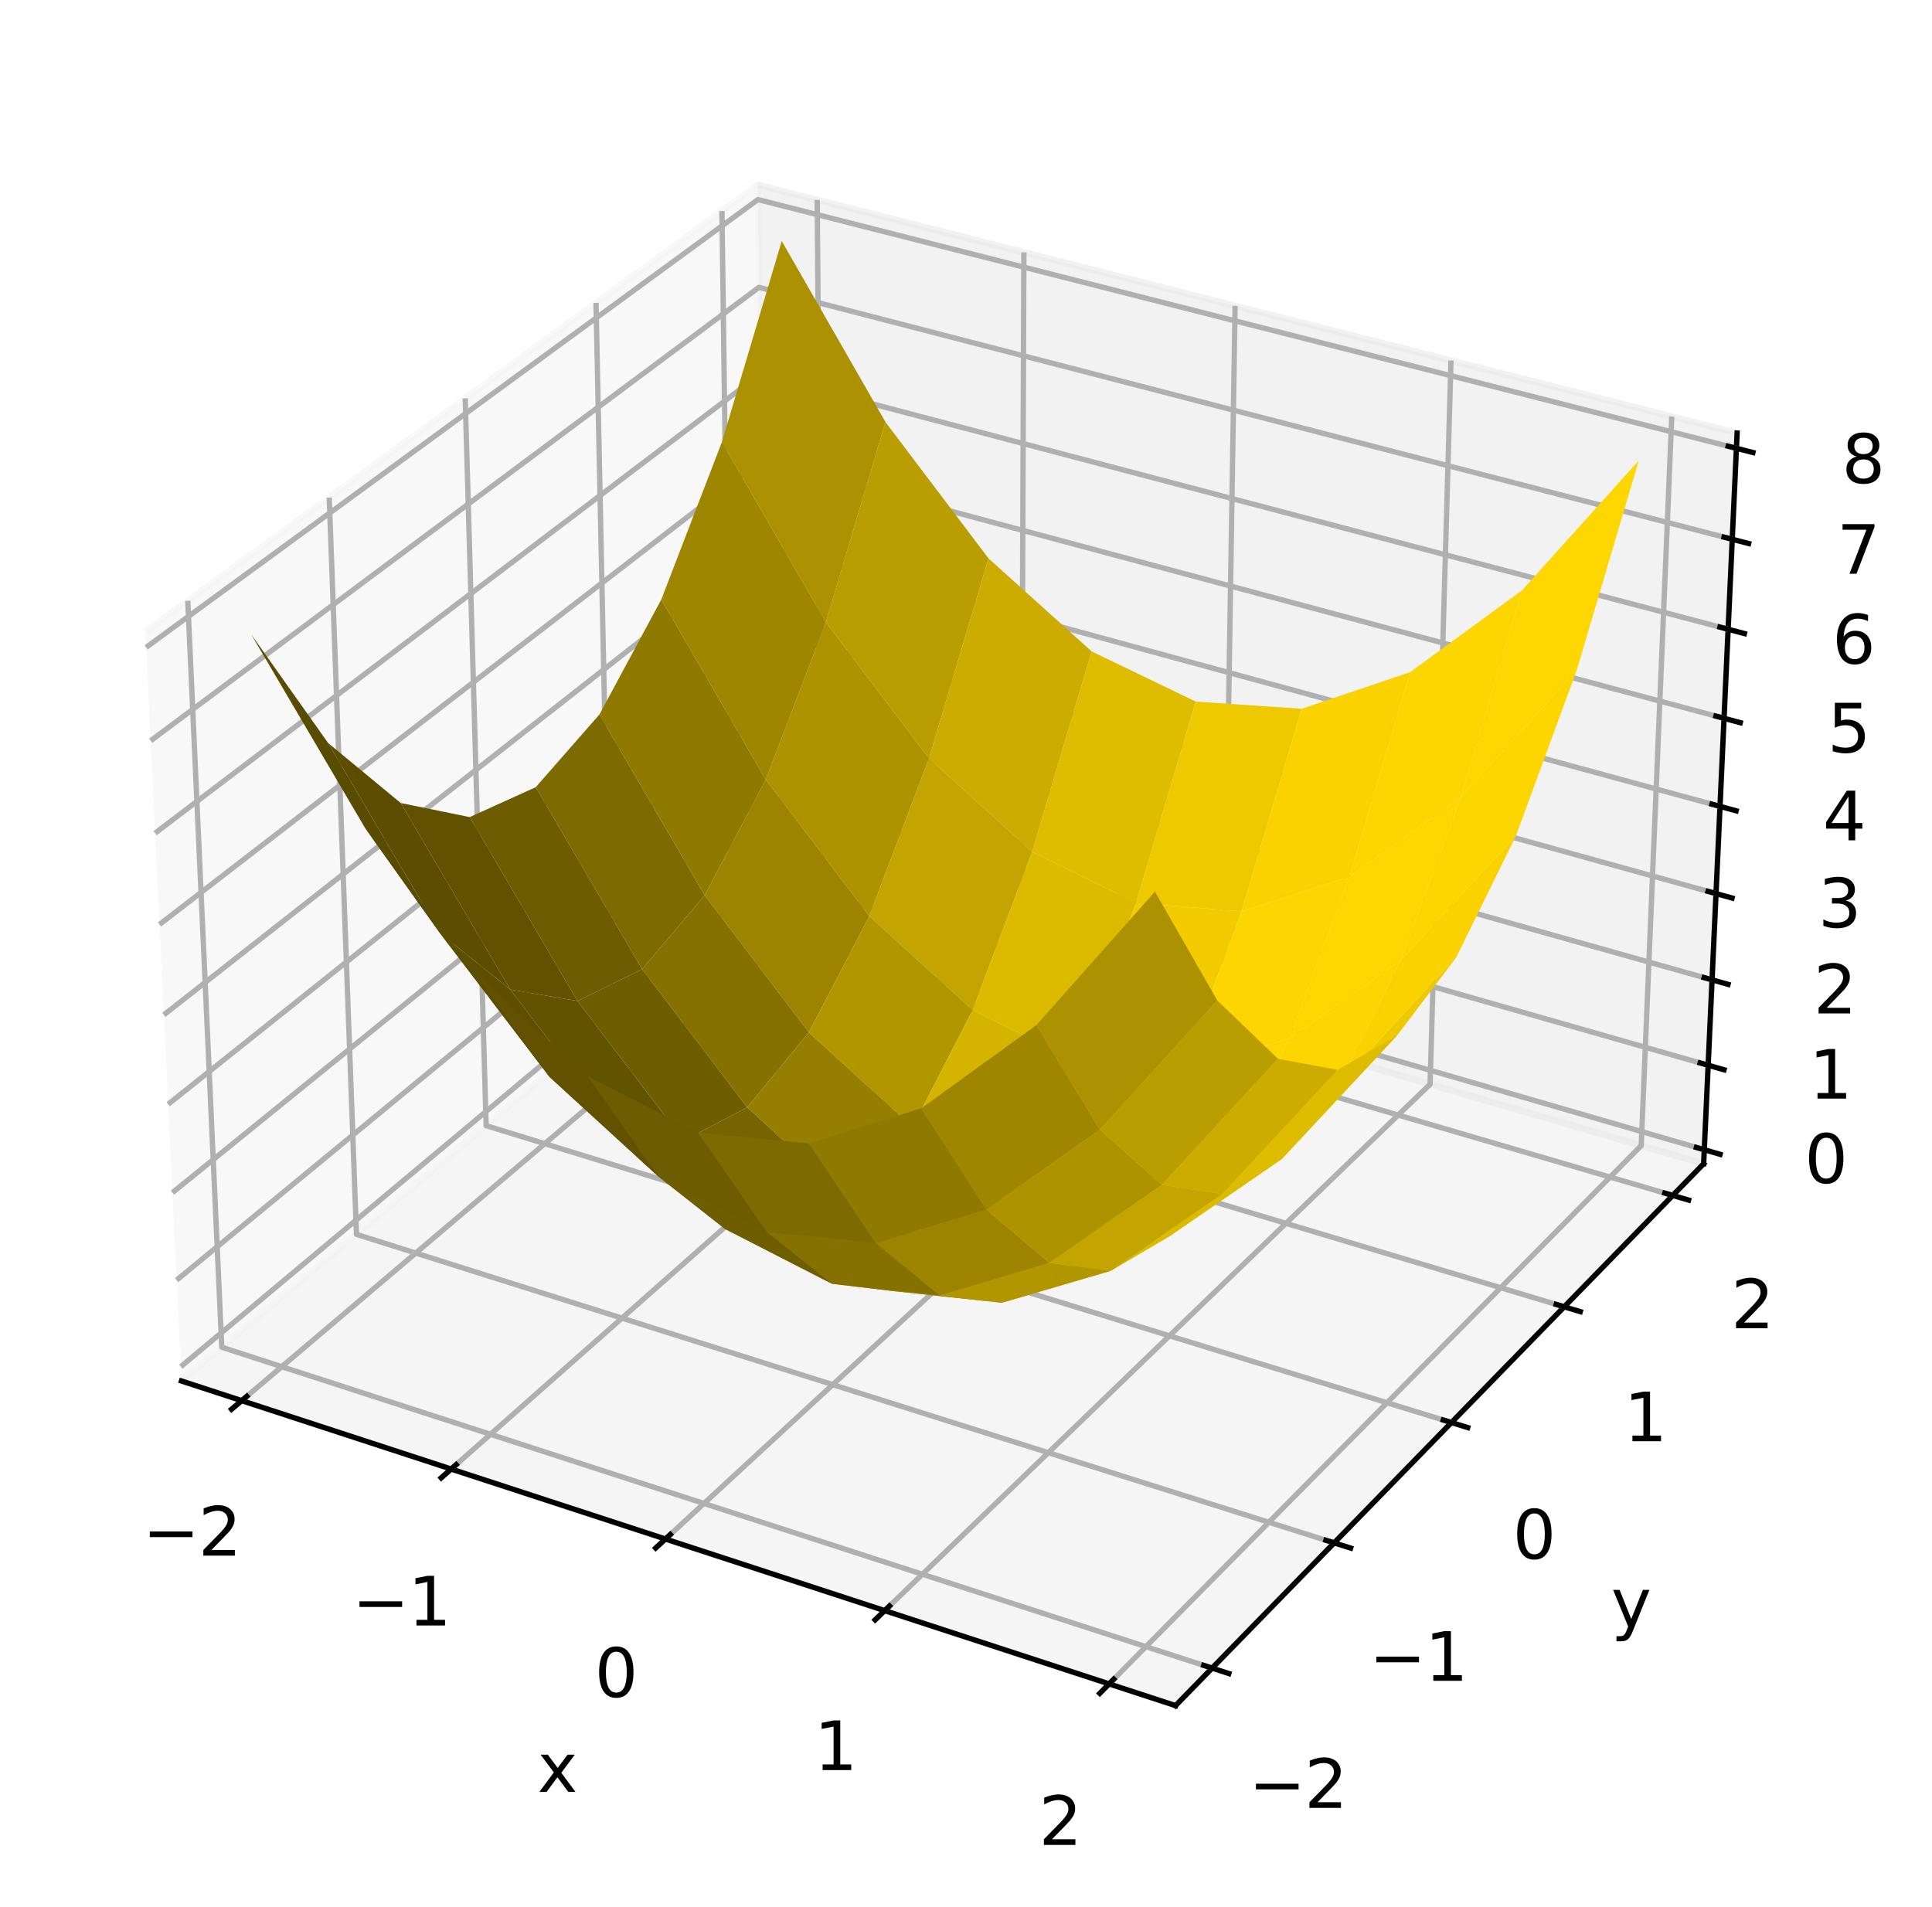 <?xml version="1.0" encoding="utf-8" standalone="no"?>
<!DOCTYPE svg PUBLIC "-//W3C//DTD SVG 1.1//EN"
  "http://www.w3.org/Graphics/SVG/1.1/DTD/svg11.dtd">
<svg xmlns:xlink="http://www.w3.org/1999/xlink" width="290.526pt" height="286.752pt" viewBox="0 0 290.526 286.752" xmlns="http://www.w3.org/2000/svg" version="1.1">
 <defs>
  <style type="text/css">*{stroke-linejoin: round; stroke-linecap: butt}</style>
 </defs>
 <g id="figure_1">
  <g id="patch_1">
   <path d="M 0 286.752 
L 290.526 286.752 
L 290.526 0 
L 0 0 
z
" style="fill: #ffffff"/>
  </g>
  <g id="patch_2">
   <path d="M 7.2 273.312 
L 273.312 273.312 
L 273.312 7.2 
L 7.2 7.2 
z
" style="fill: #ffffff"/>
  </g>
  <g id="pane3d_1">
   <g id="patch_3">
    <path d="M 27.293 207.697 
L 115.172 134.035 
L 113.951 27.802 
L 21.866 95.001 
" style="fill: #f2f2f2; opacity: 0.5; stroke: #f2f2f2; stroke-linejoin: miter"/>
   </g>
  </g>
  <g id="pane3d_2">
   <g id="patch_4">
    <path d="M 115.172 134.035 
L 256.186 175.023 
L 261.219 65.13 
L 113.951 27.802 
" style="fill: #e6e6e6; opacity: 0.5; stroke: #e6e6e6; stroke-linejoin: miter"/>
   </g>
  </g>
  <g id="pane3d_3">
   <g id="patch_5">
    <path d="M 27.293 207.697 
L 176.775 256.518 
L 256.186 175.023 
L 115.172 134.035 
" style="fill: #ececec; opacity: 0.5; stroke: #ececec; stroke-linejoin: miter"/>
   </g>
  </g>
  <g id="axis3d_1">
   <g id="line2d_1">
    <path d="M 27.293 207.697 
L 176.775 256.518 
" style="fill: none; stroke: #000000; stroke-width: 0.8; stroke-linecap: square"/>
   </g>
   <g id="text_1">
    <!-- x -->
    <g transform="translate(80.813 269.496) scale(0.1 -0.1)">
     <defs>
      <path id="DejaVuSans-78" d="M 3513 3500 
L 2247 1797 
L 3578 0 
L 2900 0 
L 1881 1375 
L 863 0 
L 184 0 
L 1544 1831 
L 300 3500 
L 978 3500 
L 1906 2253 
L 2834 3500 
L 3513 3500 
z
" transform="scale(0.016)"/>
     </defs>
     <use xlink:href="#DejaVuSans-78"/>
    </g>
   </g>
   <g id="Line3DCollection_1">
    <path d="M 36.347 210.654 
L 123.748 136.528 
L 122.889 30.068 
" style="fill: none; stroke: #b0b0b0; stroke-width: 0.8"/>
    <path d="M 67.843 220.941 
L 153.548 145.19 
L 153.967 37.945 
" style="fill: none; stroke: #b0b0b0; stroke-width: 0.8"/>
    <path d="M 100.064 231.464 
L 183.976 154.034 
L 185.728 45.996 
" style="fill: none; stroke: #b0b0b0; stroke-width: 0.8"/>
    <path d="M 133.035 242.232 
L 215.052 163.067 
L 218.196 54.225 
" style="fill: none; stroke: #b0b0b0; stroke-width: 0.8"/>
    <path d="M 166.782 253.254 
L 246.798 172.294 
L 251.395 62.64 
" style="fill: none; stroke: #b0b0b0; stroke-width: 0.8"/>
   </g>
   <g id="xtick_1">
    <g id="line2d_2">
     <path d="M 37.108 210.009 
L 34.821 211.948 
" style="fill: none; stroke: #000000; stroke-width: 0.8; stroke-linecap: square"/>
    </g>
    <g id="text_2">
     <!-- −2 -->
     <g transform="translate(21.447 233.963) scale(0.1 -0.1)">
      <defs>
       <path id="DejaVuSans-2212" d="M 678 2272 
L 4684 2272 
L 4684 1741 
L 678 1741 
L 678 2272 
z
" transform="scale(0.016)"/>
       <path id="DejaVuSans-32" d="M 1228 531 
L 3431 531 
L 3431 0 
L 469 0 
L 469 531 
Q 828 903 1448 1529 
Q 2069 2156 2228 2338 
Q 2531 2678 2651 2914 
Q 2772 3150 2772 3378 
Q 2772 3750 2511 3984 
Q 2250 4219 1831 4219 
Q 1534 4219 1204 4116 
Q 875 4013 500 3803 
L 500 4441 
Q 881 4594 1212 4672 
Q 1544 4750 1819 4750 
Q 2544 4750 2975 4387 
Q 3406 4025 3406 3419 
Q 3406 3131 3298 2873 
Q 3191 2616 2906 2266 
Q 2828 2175 2409 1742 
Q 1991 1309 1228 531 
z
" transform="scale(0.016)"/>
      </defs>
      <use xlink:href="#DejaVuSans-2212"/>
      <use xlink:href="#DejaVuSans-32" x="83.789"/>
     </g>
    </g>
   </g>
   <g id="xtick_2">
    <g id="line2d_3">
     <path d="M 68.59 220.281 
L 66.346 222.264 
" style="fill: none; stroke: #000000; stroke-width: 0.8; stroke-linecap: square"/>
    </g>
    <g id="text_3">
     <!-- −1 -->
     <g transform="translate(52.975 244.468) scale(0.1 -0.1)">
      <defs>
       <path id="DejaVuSans-31" d="M 794 531 
L 1825 531 
L 1825 4091 
L 703 3866 
L 703 4441 
L 1819 4666 
L 2450 4666 
L 2450 531 
L 3481 531 
L 3481 0 
L 794 0 
L 794 531 
z
" transform="scale(0.016)"/>
      </defs>
      <use xlink:href="#DejaVuSans-2212"/>
      <use xlink:href="#DejaVuSans-31" x="83.789"/>
     </g>
    </g>
   </g>
   <g id="xtick_3">
    <g id="line2d_4">
     <path d="M 100.796 230.789 
L 98.597 232.818 
" style="fill: none; stroke: #000000; stroke-width: 0.8; stroke-linecap: square"/>
    </g>
    <g id="text_4">
     <!-- 0 -->
     <g transform="translate(89.422 255.215) scale(0.1 -0.1)">
      <defs>
       <path id="DejaVuSans-30" d="M 2034 4250 
Q 1547 4250 1301 3770 
Q 1056 3291 1056 2328 
Q 1056 1369 1301 889 
Q 1547 409 2034 409 
Q 2525 409 2770 889 
Q 3016 1369 3016 2328 
Q 3016 3291 2770 3770 
Q 2525 4250 2034 4250 
z
M 2034 4750 
Q 2819 4750 3233 4129 
Q 3647 3509 3647 2328 
Q 3647 1150 3233 529 
Q 2819 -91 2034 -91 
Q 1250 -91 836 529 
Q 422 1150 422 2328 
Q 422 3509 836 4129 
Q 1250 4750 2034 4750 
z
" transform="scale(0.016)"/>
      </defs>
      <use xlink:href="#DejaVuSans-30"/>
     </g>
    </g>
   </g>
   <g id="xtick_4">
    <g id="line2d_5">
     <path d="M 133.751 241.541 
L 131.599 243.618 
" style="fill: none; stroke: #000000; stroke-width: 0.8; stroke-linecap: square"/>
    </g>
    <g id="text_5">
     <!-- 1 -->
     <g transform="translate(122.433 266.214) scale(0.1 -0.1)">
      <use xlink:href="#DejaVuSans-31"/>
     </g>
    </g>
   </g>
   <g id="xtick_5">
    <g id="line2d_6">
     <path d="M 167.482 252.547 
L 165.38 254.673 
" style="fill: none; stroke: #000000; stroke-width: 0.8; stroke-linecap: square"/>
    </g>
    <g id="text_6">
     <!-- 2 -->
     <g transform="translate(156.224 277.472) scale(0.1 -0.1)">
      <use xlink:href="#DejaVuSans-32"/>
     </g>
    </g>
   </g>
  </g>
  <g id="axis3d_2">
   <g id="line2d_7">
    <path d="M 256.186 175.023 
L 176.775 256.518 
" style="fill: none; stroke: #000000; stroke-width: 0.8; stroke-linecap: square"/>
   </g>
   <g id="text_7">
    <!-- y -->
    <g transform="translate(242.269 244.717) scale(0.1 -0.1)">
     <defs>
      <path id="DejaVuSans-79" d="M 2059 -325 
Q 1816 -950 1584 -1140 
Q 1353 -1331 966 -1331 
L 506 -1331 
L 506 -850 
L 844 -850 
Q 1081 -850 1212 -737 
Q 1344 -625 1503 -206 
L 1606 56 
L 191 3500 
L 800 3500 
L 1894 763 
L 2988 3500 
L 3597 3500 
L 2059 -325 
z
" transform="scale(0.016)"/>
     </defs>
     <use xlink:href="#DejaVuSans-79"/>
    </g>
   </g>
   <g id="Line3DCollection_2">
    <path d="M 28.234 90.354 
L 33.349 202.621 
L 182.27 250.879 
" style="fill: none; stroke: #b0b0b0; stroke-width: 0.8"/>
    <path d="M 49.508 74.829 
L 53.603 185.644 
L 200.624 232.044 
" style="fill: none; stroke: #b0b0b0; stroke-width: 0.8"/>
    <path d="M 69.957 59.907 
L 73.104 169.298 
L 218.26 213.945 
" style="fill: none; stroke: #b0b0b0; stroke-width: 0.8"/>
    <path d="M 89.626 45.553 
L 91.894 153.548 
L 235.219 196.54 
" style="fill: none; stroke: #b0b0b0; stroke-width: 0.8"/>
    <path d="M 108.561 31.735 
L 110.01 138.363 
L 251.541 179.79 
" style="fill: none; stroke: #b0b0b0; stroke-width: 0.8"/>
   </g>
   <g id="xtick_6">
    <g id="line2d_8">
     <path d="M 181.015 250.473 
L 184.783 251.694 
" style="fill: none; stroke: #000000; stroke-width: 0.8; stroke-linecap: square"/>
    </g>
    <g id="text_8">
     <!-- −2 -->
     <g transform="translate(187.779 271.901) scale(0.1 -0.1)">
      <use xlink:href="#DejaVuSans-2212"/>
      <use xlink:href="#DejaVuSans-32" x="83.789"/>
     </g>
    </g>
   </g>
   <g id="xtick_7">
    <g id="line2d_9">
     <path d="M 199.386 231.653 
L 203.102 232.826 
" style="fill: none; stroke: #000000; stroke-width: 0.8; stroke-linecap: square"/>
    </g>
    <g id="text_9">
     <!-- −1 -->
     <g transform="translate(205.887 252.787) scale(0.1 -0.1)">
      <use xlink:href="#DejaVuSans-2212"/>
      <use xlink:href="#DejaVuSans-31" x="83.789"/>
     </g>
    </g>
   </g>
   <g id="xtick_8">
    <g id="line2d_10">
     <path d="M 217.039 213.57 
L 220.704 214.697 
" style="fill: none; stroke: #000000; stroke-width: 0.8; stroke-linecap: square"/>
    </g>
    <g id="text_10">
     <!-- 0 -->
     <g transform="translate(227.476 234.42) scale(0.1 -0.1)">
      <use xlink:href="#DejaVuSans-30"/>
     </g>
    </g>
   </g>
   <g id="xtick_9">
    <g id="line2d_11">
     <path d="M 234.015 196.179 
L 237.631 197.264 
" style="fill: none; stroke: #000000; stroke-width: 0.8; stroke-linecap: square"/>
    </g>
    <g id="text_11">
     <!-- 1 -->
     <g transform="translate(244.207 216.759) scale(0.1 -0.1)">
      <use xlink:href="#DejaVuSans-31"/>
     </g>
    </g>
   </g>
   <g id="xtick_10">
    <g id="line2d_12">
     <path d="M 250.353 179.442 
L 253.92 180.487 
" style="fill: none; stroke: #000000; stroke-width: 0.8; stroke-linecap: square"/>
    </g>
    <g id="text_12">
     <!-- 2 -->
     <g transform="translate(260.309 199.762) scale(0.1 -0.1)">
      <use xlink:href="#DejaVuSans-32"/>
     </g>
    </g>
   </g>
  </g>
  <g id="axis3d_3">
   <g id="line2d_13">
    <path d="M 256.186 175.023 
L 261.219 65.13 
" style="fill: none; stroke: #000000; stroke-width: 0.8; stroke-linecap: square"/>
   </g>
   <g id="text_13">
    <!-- z -->
    <g transform="translate(296.399 118.63) scale(0.1 -0.1)">
     <defs>
      <path id="DejaVuSans-7a" d="M 353 3500 
L 3084 3500 
L 3084 2975 
L 922 459 
L 3084 459 
L 3084 0 
L 275 0 
L 275 525 
L 2438 3041 
L 353 3041 
L 353 3500 
z
" transform="scale(0.016)"/>
     </defs>
     <use xlink:href="#DejaVuSans-7a"/>
    </g>
   </g>
   <g id="Line3DCollection_3">
    <path d="M 256.283 172.917 
L 115.149 131.996 
L 27.189 205.542 
" style="fill: none; stroke: #b0b0b0; stroke-width: 0.8"/>
    <path d="M 256.865 160.209 
L 115.007 119.688 
L 26.563 192.527 
" style="fill: none; stroke: #b0b0b0; stroke-width: 0.8"/>
    <path d="M 257.453 147.367 
L 114.864 107.259 
L 25.929 179.372 
" style="fill: none; stroke: #b0b0b0; stroke-width: 0.8"/>
    <path d="M 258.047 134.392 
L 114.72 94.705 
L 25.289 166.074 
" style="fill: none; stroke: #b0b0b0; stroke-width: 0.8"/>
    <path d="M 258.647 121.28 
L 114.574 82.026 
L 24.641 152.631 
" style="fill: none; stroke: #b0b0b0; stroke-width: 0.8"/>
    <path d="M 259.254 108.03 
L 114.427 69.22 
L 23.987 139.04 
" style="fill: none; stroke: #b0b0b0; stroke-width: 0.8"/>
    <path d="M 259.867 94.639 
L 114.278 56.284 
L 23.325 125.299 
" style="fill: none; stroke: #b0b0b0; stroke-width: 0.8"/>
    <path d="M 260.487 81.104 
L 114.128 43.216 
L 22.656 111.406 
" style="fill: none; stroke: #b0b0b0; stroke-width: 0.8"/>
    <path d="M 261.114 67.424 
L 113.976 30.015 
L 21.98 97.358 
" style="fill: none; stroke: #b0b0b0; stroke-width: 0.8"/>
   </g>
   <g id="xtick_11">
    <g id="line2d_14">
     <path d="M 255.098 172.574 
L 258.655 173.605 
" style="fill: none; stroke: #000000; stroke-width: 0.8; stroke-linecap: square"/>
    </g>
    <g id="text_14">
     <!-- 0 -->
     <g transform="translate(271.366 177.915) scale(0.1 -0.1)">
      <use xlink:href="#DejaVuSans-30"/>
     </g>
    </g>
   </g>
   <g id="xtick_12">
    <g id="line2d_15">
     <path d="M 255.674 159.868 
L 259.249 160.89 
" style="fill: none; stroke: #000000; stroke-width: 0.8; stroke-linecap: square"/>
    </g>
    <g id="text_15">
     <!-- 1 -->
     <g transform="translate(272.04 165.231) scale(0.1 -0.1)">
      <use xlink:href="#DejaVuSans-31"/>
     </g>
    </g>
   </g>
   <g id="xtick_13">
    <g id="line2d_16">
     <path d="M 256.255 147.031 
L 259.85 148.042 
" style="fill: none; stroke: #000000; stroke-width: 0.8; stroke-linecap: square"/>
    </g>
    <g id="text_16">
     <!-- 2 -->
     <g transform="translate(272.721 152.415) scale(0.1 -0.1)">
      <use xlink:href="#DejaVuSans-32"/>
     </g>
    </g>
   </g>
   <g id="xtick_14">
    <g id="line2d_17">
     <path d="M 256.843 134.059 
L 260.458 135.06 
" style="fill: none; stroke: #000000; stroke-width: 0.8; stroke-linecap: square"/>
    </g>
    <g id="text_17">
     <!-- 3 -->
     <g transform="translate(273.41 139.466) scale(0.1 -0.1)">
      <defs>
       <path id="DejaVuSans-33" d="M 2597 2516 
Q 3050 2419 3304 2112 
Q 3559 1806 3559 1356 
Q 3559 666 3084 287 
Q 2609 -91 1734 -91 
Q 1441 -91 1130 -33 
Q 819 25 488 141 
L 488 750 
Q 750 597 1062 519 
Q 1375 441 1716 441 
Q 2309 441 2620 675 
Q 2931 909 2931 1356 
Q 2931 1769 2642 2001 
Q 2353 2234 1838 2234 
L 1294 2234 
L 1294 2753 
L 1863 2753 
Q 2328 2753 2575 2939 
Q 2822 3125 2822 3475 
Q 2822 3834 2567 4026 
Q 2313 4219 1838 4219 
Q 1578 4219 1281 4162 
Q 984 4106 628 3988 
L 628 4550 
Q 988 4650 1302 4700 
Q 1616 4750 1894 4750 
Q 2613 4750 3031 4423 
Q 3450 4097 3450 3541 
Q 3450 3153 3228 2886 
Q 3006 2619 2597 2516 
z
" transform="scale(0.016)"/>
      </defs>
      <use xlink:href="#DejaVuSans-33"/>
     </g>
    </g>
   </g>
   <g id="xtick_15">
    <g id="line2d_18">
     <path d="M 257.437 120.95 
L 261.071 121.941 
" style="fill: none; stroke: #000000; stroke-width: 0.8; stroke-linecap: square"/>
    </g>
    <g id="text_18">
     <!-- 4 -->
     <g transform="translate(274.106 126.381) scale(0.1 -0.1)">
      <defs>
       <path id="DejaVuSans-34" d="M 2419 4116 
L 825 1625 
L 2419 1625 
L 2419 4116 
z
M 2253 4666 
L 3047 4666 
L 3047 1625 
L 3713 1625 
L 3713 1100 
L 3047 1100 
L 3047 0 
L 2419 0 
L 2419 1100 
L 313 1100 
L 313 1709 
L 2253 4666 
z
" transform="scale(0.016)"/>
      </defs>
      <use xlink:href="#DejaVuSans-34"/>
     </g>
    </g>
   </g>
   <g id="xtick_16">
    <g id="line2d_19">
     <path d="M 258.037 107.704 
L 261.691 108.683 
" style="fill: none; stroke: #000000; stroke-width: 0.8; stroke-linecap: square"/>
    </g>
    <g id="text_19">
     <!-- 5 -->
     <g transform="translate(274.809 113.159) scale(0.1 -0.1)">
      <defs>
       <path id="DejaVuSans-35" d="M 691 4666 
L 3169 4666 
L 3169 4134 
L 1269 4134 
L 1269 2991 
Q 1406 3038 1543 3061 
Q 1681 3084 1819 3084 
Q 2600 3084 3056 2656 
Q 3513 2228 3513 1497 
Q 3513 744 3044 326 
Q 2575 -91 1722 -91 
Q 1428 -91 1123 -41 
Q 819 9 494 109 
L 494 744 
Q 775 591 1075 516 
Q 1375 441 1709 441 
Q 2250 441 2565 725 
Q 2881 1009 2881 1497 
Q 2881 1984 2565 2268 
Q 2250 2553 1709 2553 
Q 1456 2553 1204 2497 
Q 953 2441 691 2322 
L 691 4666 
z
" transform="scale(0.016)"/>
      </defs>
      <use xlink:href="#DejaVuSans-35"/>
     </g>
    </g>
   </g>
   <g id="xtick_17">
    <g id="line2d_20">
     <path d="M 258.644 94.316 
L 262.318 95.284 
" style="fill: none; stroke: #000000; stroke-width: 0.8; stroke-linecap: square"/>
    </g>
    <g id="text_20">
     <!-- 6 -->
     <g transform="translate(275.52 99.796) scale(0.1 -0.1)">
      <defs>
       <path id="DejaVuSans-36" d="M 2113 2584 
Q 1688 2584 1439 2293 
Q 1191 2003 1191 1497 
Q 1191 994 1439 701 
Q 1688 409 2113 409 
Q 2538 409 2786 701 
Q 3034 994 3034 1497 
Q 3034 2003 2786 2293 
Q 2538 2584 2113 2584 
z
M 3366 4563 
L 3366 3988 
Q 3128 4100 2886 4159 
Q 2644 4219 2406 4219 
Q 1781 4219 1451 3797 
Q 1122 3375 1075 2522 
Q 1259 2794 1537 2939 
Q 1816 3084 2150 3084 
Q 2853 3084 3261 2657 
Q 3669 2231 3669 1497 
Q 3669 778 3244 343 
Q 2819 -91 2113 -91 
Q 1303 -91 875 529 
Q 447 1150 447 2328 
Q 447 3434 972 4092 
Q 1497 4750 2381 4750 
Q 2619 4750 2861 4703 
Q 3103 4656 3366 4563 
z
" transform="scale(0.016)"/>
      </defs>
      <use xlink:href="#DejaVuSans-36"/>
     </g>
    </g>
   </g>
   <g id="xtick_18">
    <g id="line2d_21">
     <path d="M 259.257 80.786 
L 262.951 81.742 
" style="fill: none; stroke: #000000; stroke-width: 0.8; stroke-linecap: square"/>
    </g>
    <g id="text_21">
     <!-- 7 -->
     <g transform="translate(276.238 86.291) scale(0.1 -0.1)">
      <defs>
       <path id="DejaVuSans-37" d="M 525 4666 
L 3525 4666 
L 3525 4397 
L 1831 0 
L 1172 0 
L 2766 4134 
L 525 4134 
L 525 4666 
z
" transform="scale(0.016)"/>
      </defs>
      <use xlink:href="#DejaVuSans-37"/>
     </g>
    </g>
   </g>
   <g id="xtick_19">
    <g id="line2d_22">
     <path d="M 259.876 67.11 
L 263.592 68.054 
" style="fill: none; stroke: #000000; stroke-width: 0.8; stroke-linecap: square"/>
    </g>
    <g id="text_22">
     <!-- 8 -->
     <g transform="translate(276.964 72.641) scale(0.1 -0.1)">
      <defs>
       <path id="DejaVuSans-38" d="M 2034 2216 
Q 1584 2216 1326 1975 
Q 1069 1734 1069 1313 
Q 1069 891 1326 650 
Q 1584 409 2034 409 
Q 2484 409 2743 651 
Q 3003 894 3003 1313 
Q 3003 1734 2745 1975 
Q 2488 2216 2034 2216 
z
M 1403 2484 
Q 997 2584 770 2862 
Q 544 3141 544 3541 
Q 544 4100 942 4425 
Q 1341 4750 2034 4750 
Q 2731 4750 3128 4425 
Q 3525 4100 3525 3541 
Q 3525 3141 3298 2862 
Q 3072 2584 2669 2484 
Q 3125 2378 3379 2068 
Q 3634 1759 3634 1313 
Q 3634 634 3220 271 
Q 2806 -91 2034 -91 
Q 1263 -91 848 271 
Q 434 634 434 1313 
Q 434 1759 690 2068 
Q 947 2378 1403 2484 
z
M 1172 3481 
Q 1172 3119 1398 2916 
Q 1625 2713 2034 2713 
Q 2441 2713 2670 2916 
Q 2900 3119 2900 3481 
Q 2900 3844 2670 4047 
Q 2441 4250 2034 4250 
Q 1625 4250 1398 4047 
Q 1172 3844 1172 3481 
z
" transform="scale(0.016)"/>
      </defs>
      <use xlink:href="#DejaVuSans-38"/>
     </g>
    </g>
   </g>
  </g>
  <g id="axes_1">
   <g id="Poly3DCollection_1">
    <path d="M 124.192 93.578 
L 139.702 114.067 
L 148.643 83.978 
L 133.148 63.466 
z
" clip-path="url(#p8ae5cd30fb)" style="fill: #ba9d00"/>
    <path d="M 139.702 114.067 
L 155.208 128.109 
L 164.158 97.969 
L 148.643 83.978 
z
" clip-path="url(#p8ae5cd30fb)" style="fill: #ccac00"/>
    <path d="M 115.157 117.264 
L 130.721 137.788 
L 139.702 114.067 
L 124.192 93.578 
z
" clip-path="url(#p8ae5cd30fb)" style="fill: #ae9300"/>
    <path d="M 130.721 137.788 
L 146.259 151.908 
L 155.208 128.109 
L 139.702 114.067 
z
" clip-path="url(#p8ae5cd30fb)" style="fill: #c3a400"/>
    <path d="M 108.56 66.464 
L 124.192 93.578 
L 133.148 63.466 
L 117.554 36.253 
z
" clip-path="url(#p8ae5cd30fb)" style="fill: #ac9100"/>
    <path d="M 155.208 128.109 
L 170.832 135.784 
L 179.813 105.517 
L 164.158 97.969 
z
" clip-path="url(#p8ae5cd30fb)" style="fill: #debc00"/>
    <path d="M 99.446 90.156 
L 115.157 117.264 
L 124.192 93.578 
L 108.56 66.464 
z
" clip-path="url(#p8ae5cd30fb)" style="fill: #9f8600"/>
    <path d="M 146.259 151.908 
L 161.892 159.704 
L 170.832 135.784 
L 155.208 128.109 
z
" clip-path="url(#p8ae5cd30fb)" style="fill: #dcba00"/>
    <path d="M 105.97 134.65 
L 121.63 155.27 
L 130.721 137.788 
L 115.157 117.264 
z
" clip-path="url(#p8ae5cd30fb)" style="fill: #9c8400"/>
    <path d="M 121.63 155.27 
L 137.24 169.495 
L 146.259 151.908 
L 130.721 137.788 
z
" clip-path="url(#p8ae5cd30fb)" style="fill: #b29600"/>
    <path d="M 90.139 107.455 
L 105.97 134.65 
L 115.157 117.264 
L 99.446 90.156 
z
" clip-path="url(#p8ae5cd30fb)" style="fill: #8f7900"/>
    <path d="M 170.832 135.784 
L 186.697 137.07 
L 195.732 106.599 
L 179.813 105.517 
z
" clip-path="url(#p8ae5cd30fb)" style="fill: #efc900"/>
    <path d="M 137.24 169.495 
L 152.922 177.407 
L 161.892 159.704 
L 146.259 151.908 
z
" clip-path="url(#p8ae5cd30fb)" style="fill: #d5b400"/>
    <path d="M 161.892 159.704 
L 177.743 161.156 
L 186.697 137.07 
L 170.832 135.784 
z
" clip-path="url(#p8ae5cd30fb)" style="fill: #f2cc00"/>
    <path d="M 96.558 145.767 
L 112.356 166.544 
L 121.63 155.27 
L 105.97 134.65 
z
" clip-path="url(#p8ae5cd30fb)" style="fill: #857000"/>
    <path d="M 112.356 166.544 
L 128.079 180.904 
L 137.24 169.495 
L 121.63 155.27 
z
" clip-path="url(#p8ae5cd30fb)" style="fill: #967e00"/>
    <path d="M 152.922 177.407 
L 168.8 178.988 
L 177.743 161.156 
L 161.892 159.704 
z
" clip-path="url(#p8ae5cd30fb)" style="fill: #f5cf00"/>
    <path d="M 80.563 118.39 
L 96.558 145.767 
L 105.97 134.65 
L 90.139 107.455 
z
" clip-path="url(#p8ae5cd30fb)" style="fill: #7d6a00"/>
    <path d="M 128.079 180.904 
L 143.852 188.928 
L 152.922 177.407 
L 137.24 169.495 
z
" clip-path="url(#p8ae5cd30fb)" style="fill: #bea000"/>
    <path d="M 186.697 137.07 
L 202.931 131.849 
L 212.046 101.092 
L 195.732 106.599 
z
" clip-path="url(#p8ae5cd30fb)" style="fill: #f9d200"/>
    <path d="M 177.743 161.156 
L 193.941 156.147 
L 202.931 131.849 
L 186.697 137.07 
z
" clip-path="url(#p8ae5cd30fb)" style="fill: #fdd500"/>
    <path d="M 143.852 188.928 
L 159.8 190.601 
L 168.8 178.988 
L 152.922 177.407 
z
" clip-path="url(#p8ae5cd30fb)" style="fill: #efc900"/>
    <path d="M 86.841 150.548 
L 102.821 171.546 
L 112.356 166.544 
L 96.558 145.767 
z
" clip-path="url(#p8ae5cd30fb)" style="fill: #6f5e00"/>
    <path d="M 102.821 171.546 
L 118.701 186.071 
L 128.079 180.904 
L 112.356 166.544 
z
" clip-path="url(#p8ae5cd30fb)" style="fill: #766400"/>
    <path d="M 168.8 178.988 
L 185.005 174.12 
L 193.941 156.147 
L 177.743 161.156 
z
" clip-path="url(#p8ae5cd30fb)" style="fill: #ffd700"/>
    <path d="M 70.634 122.888 
L 86.841 150.548 
L 96.558 145.767 
L 80.563 118.39 
z
" clip-path="url(#p8ae5cd30fb)" style="fill: #6d5c00"/>
    <path d="M 118.701 186.071 
L 134.607 194.205 
L 143.852 188.928 
L 128.079 180.904 
z
" clip-path="url(#p8ae5cd30fb)" style="fill: #8d7700"/>
    <path d="M 202.931 131.849 
L 219.675 119.892 
L 228.896 88.764 
L 212.046 101.092 
z
" clip-path="url(#p8ae5cd30fb)" style="fill: #fdd600"/>
    <path d="M 193.941 156.147 
L 210.626 144.451 
L 219.675 119.892 
L 202.931 131.849 
z
" clip-path="url(#p8ae5cd30fb)" style="fill: #ffd700"/>
    <path d="M 159.8 190.601 
L 176.053 185.805 
L 185.005 174.12 
L 168.8 178.988 
z
" clip-path="url(#p8ae5cd30fb)" style="fill: #f5cf00"/>
    <path d="M 134.607 194.205 
L 150.667 195.933 
L 159.8 190.601 
L 143.852 188.928 
z
" clip-path="url(#p8ae5cd30fb)" style="fill: #bea000"/>
    <path d="M 185.005 174.12 
L 201.675 162.579 
L 210.626 144.451 
L 193.941 156.147 
z
" clip-path="url(#p8ae5cd30fb)" style="fill: #fdd500"/>
    <path d="M 76.731 148.821 
L 92.941 170.109 
L 102.821 171.546 
L 86.841 150.548 
z
" clip-path="url(#p8ae5cd30fb)" style="fill: #625300"/>
    <path d="M 92.941 170.109 
L 109.023 184.83 
L 118.701 186.071 
L 102.821 171.546 
z
" clip-path="url(#p8ae5cd30fb)" style="fill: #665600"/>
    <path d="M 60.262 120.773 
L 76.731 148.821 
L 86.841 150.548 
L 70.634 122.888 
z
" clip-path="url(#p8ae5cd30fb)" style="fill: #625200"/>
    <path d="M 109.023 184.83 
L 125.107 193.072 
L 134.607 194.205 
L 118.701 186.071 
z
" clip-path="url(#p8ae5cd30fb)" style="fill: #766400"/>
    <path d="M 150.667 195.933 
L 167.013 191.135 
L 176.053 185.805 
L 159.8 190.601 
z
" clip-path="url(#p8ae5cd30fb)" style="fill: #d5b400"/>
    <path d="M 176.053 185.805 
L 192.754 174.31 
L 201.675 162.579 
L 185.005 174.12 
z
" clip-path="url(#p8ae5cd30fb)" style="fill: #f2cc00"/>
    <path d="M 219.675 119.892 
L 237.084 100.852 
L 246.436 69.262 
L 228.896 88.764 
z
" clip-path="url(#p8ae5cd30fb)" style="fill: #fed600"/>
    <path d="M 210.626 144.451 
L 227.95 125.724 
L 237.084 100.852 
L 219.675 119.892 
z
" clip-path="url(#p8ae5cd30fb)" style="fill: #fdd600"/>
    <path d="M 125.107 193.072 
L 141.323 194.816 
L 150.667 195.933 
L 134.607 194.205 
z
" clip-path="url(#p8ae5cd30fb)" style="fill: #967e00"/>
    <path d="M 201.675 162.579 
L 218.964 144.019 
L 227.95 125.724 
L 210.626 144.451 
z
" clip-path="url(#p8ae5cd30fb)" style="fill: #f9d200"/>
    <path d="M 66.128 140.298 
L 82.619 161.95 
L 92.941 170.109 
L 76.731 148.821 
z
" clip-path="url(#p8ae5cd30fb)" style="fill: #5d4e00"/>
    <path d="M 82.619 161.95 
L 98.954 176.904 
L 109.023 184.83 
L 92.941 170.109 
z
" clip-path="url(#p8ae5cd30fb)" style="fill: #625300"/>
    <path d="M 167.013 191.135 
L 183.788 179.578 
L 192.754 174.31 
L 176.053 185.805 
z
" clip-path="url(#p8ae5cd30fb)" style="fill: #dcba00"/>
    <path d="M 141.323 194.816 
L 157.807 189.939 
L 167.013 191.135 
L 150.667 195.933 
z
" clip-path="url(#p8ae5cd30fb)" style="fill: #b29600"/>
    <path d="M 49.342 111.747 
L 66.128 140.298 
L 76.731 148.821 
L 60.262 120.773 
z
" clip-path="url(#p8ae5cd30fb)" style="fill: #5c4d00"/>
    <path d="M 98.954 176.904 
L 115.263 185.249 
L 125.107 193.072 
L 109.023 184.83 
z
" clip-path="url(#p8ae5cd30fb)" style="fill: #6f5e00"/>
    <path d="M 192.754 174.31 
L 210.054 155.771 
L 218.964 144.019 
L 201.675 162.579 
z
" clip-path="url(#p8ae5cd30fb)" style="fill: #efc900"/>
    <path d="M 115.263 185.249 
L 131.683 186.967 
L 141.323 194.816 
L 125.107 193.072 
z
" clip-path="url(#p8ae5cd30fb)" style="fill: #857000"/>
    <path d="M 157.807 189.939 
L 174.703 178.203 
L 183.788 179.578 
L 167.013 191.135 
z
" clip-path="url(#p8ae5cd30fb)" style="fill: #c3a400"/>
    <path d="M 183.788 179.578 
L 201.148 160.907 
L 210.054 155.771 
L 192.754 174.31 
z
" clip-path="url(#p8ae5cd30fb)" style="fill: #debc00"/>
    <path d="M 131.683 186.967 
L 148.351 181.928 
L 157.807 189.939 
L 141.323 194.816 
z
" clip-path="url(#p8ae5cd30fb)" style="fill: #9c8400"/>
    <path d="M 54.919 124.562 
L 71.749 146.66 
L 82.619 161.95 
L 66.128 140.298 
z
" clip-path="url(#p8ae5cd30fb)" style="fill: #5c4d00"/>
    <path d="M 71.749 146.66 
L 88.388 161.884 
L 98.954 176.904 
L 82.619 161.95 
z
" clip-path="url(#p8ae5cd30fb)" style="fill: #625200"/>
    <path d="M 37.756 95.383 
L 54.919 124.562 
L 66.128 140.298 
L 49.342 111.747 
z
" clip-path="url(#p8ae5cd30fb)" style="fill: #594b00"/>
    <path d="M 88.388 161.884 
L 104.975 170.328 
L 115.263 185.249 
L 98.954 176.904 
z
" clip-path="url(#p8ae5cd30fb)" style="fill: #6d5c00"/>
    <path d="M 104.975 170.328 
L 121.649 171.972 
L 131.683 186.967 
L 115.263 185.249 
z
" clip-path="url(#p8ae5cd30fb)" style="fill: #7d6a00"/>
    <path d="M 174.703 178.203 
L 192.171 159.241 
L 201.148 160.907 
L 183.788 179.578 
z
" clip-path="url(#p8ae5cd30fb)" style="fill: #ccac00"/>
    <path d="M 148.351 181.928 
L 165.417 169.885 
L 174.703 178.203 
L 157.807 189.939 
z
" clip-path="url(#p8ae5cd30fb)" style="fill: #ae9300"/>
    <path d="M 121.649 171.972 
L 138.552 166.678 
L 148.351 181.928 
L 131.683 186.967 
z
" clip-path="url(#p8ae5cd30fb)" style="fill: #8f7900"/>
    <path d="M 165.417 169.885 
L 183.043 150.457 
L 192.171 159.241 
L 174.703 178.203 
z
" clip-path="url(#p8ae5cd30fb)" style="fill: #ba9d00"/>
    <path d="M 138.552 166.678 
L 155.839 154.186 
L 165.417 169.885 
L 148.351 181.928 
z
" clip-path="url(#p8ae5cd30fb)" style="fill: #9f8600"/>
    <path d="M 155.839 154.186 
L 173.675 134.097 
L 183.043 150.457 
L 165.417 169.885 
z
" clip-path="url(#p8ae5cd30fb)" style="fill: #ac9100"/>
   </g>
  </g>
 </g>
 <defs>
  <clipPath id="p8ae5cd30fb">
   <rect x="7.2" y="7.2" width="266.112" height="266.112"/>
  </clipPath>
 </defs>
</svg>
